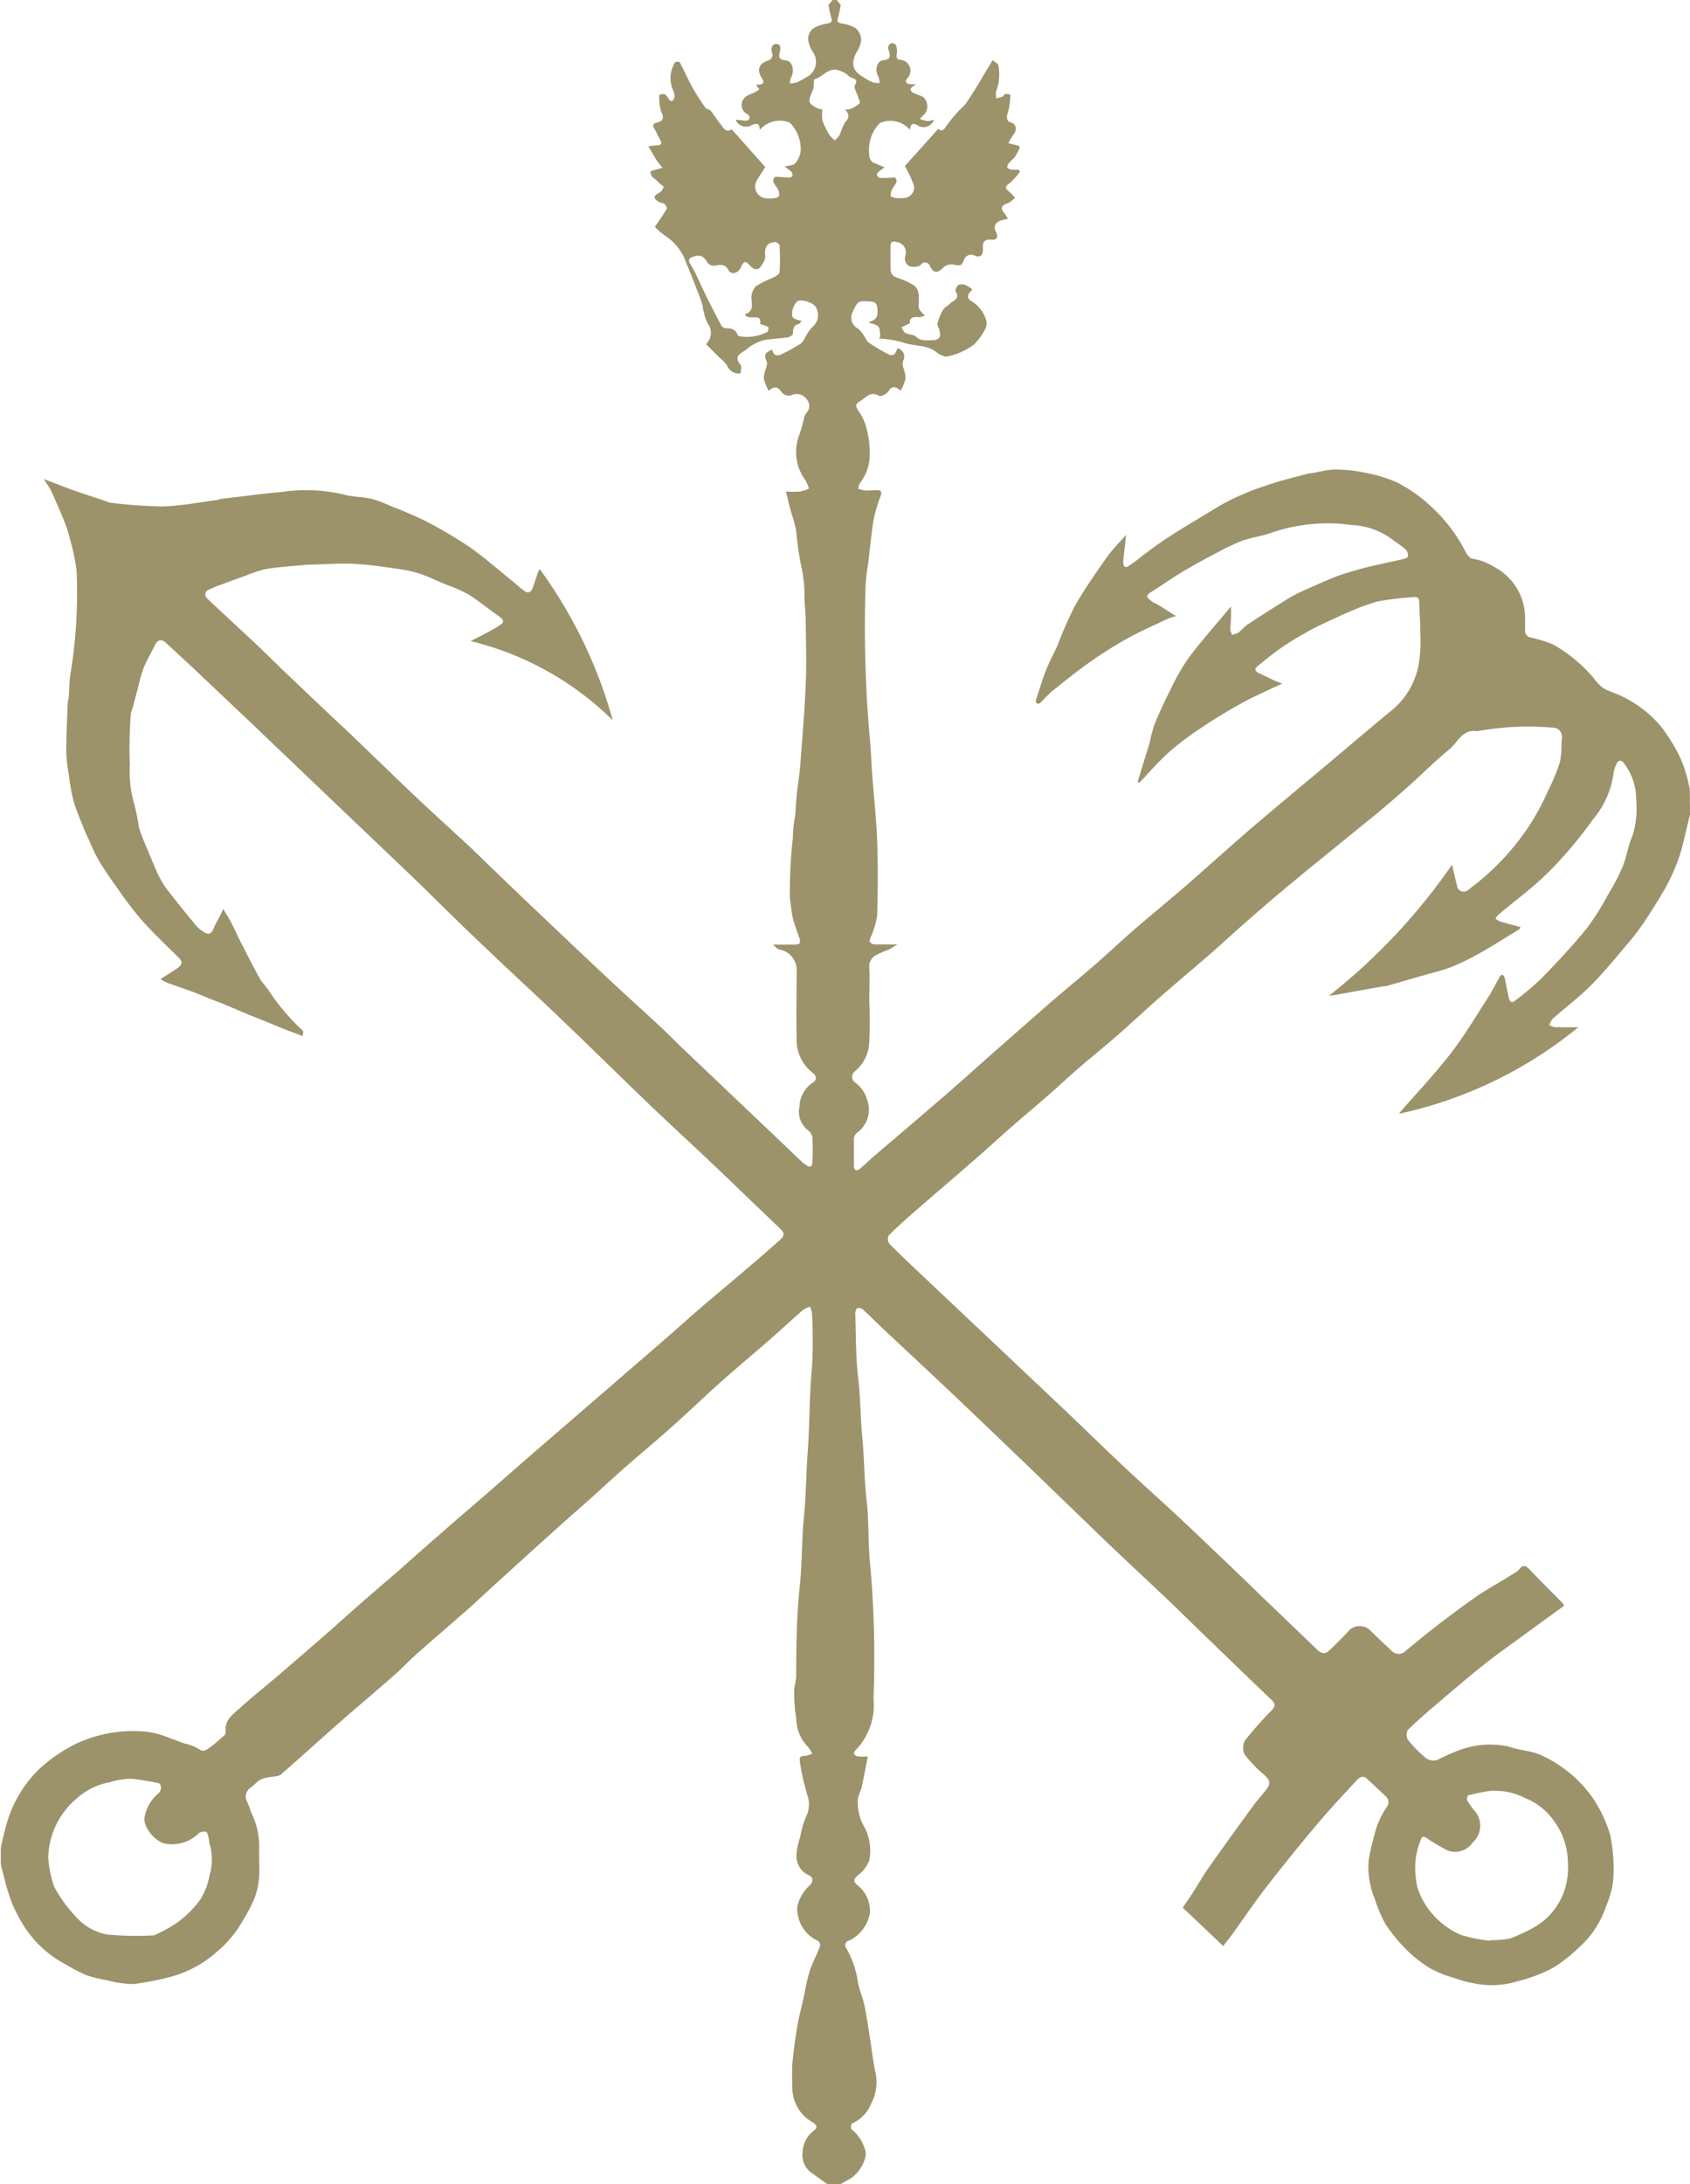 <svg xmlns="http://www.w3.org/2000/svg" width="24" height="31" viewBox="0 0 24 31"><defs><style>.a{fill:#9c936b;}</style></defs><path class="a" d="M-206.25-188.8c-.019.08-.038.16-.057.24-.025.1-.047.2-.076.3a2.569,2.569,0,0,1-.1.265,2.368,2.368,0,0,1-.13.262c-.084.143-.171.285-.263.423a3.288,3.288,0,0,1-.222.3c-.179.211-.354.427-.547.624-.164.167-.352.309-.529.463a.194.194,0,0,0-.04.041.666.666,0,0,0-.035.072.284.284,0,0,0,.082.03c.1,0,.209,0,.331,0a6.016,6.016,0,0,1-2.546,1.228c.013-.018.02-.029.028-.037.237-.272.486-.535.707-.82.191-.247.352-.518.522-.782.065-.1.117-.208.177-.312.006-.011.031-.024.037-.021a.076.076,0,0,1,.03.043c.021.1.037.194.06.289s.076.045.108.019a3.87,3.87,0,0,0,.372-.319c.214-.222.426-.447.621-.686a3.772,3.772,0,0,0,.306-.484,3.173,3.173,0,0,0,.209-.4c.057-.14.077-.3.138-.435a1.3,1.3,0,0,0,.053-.506.859.859,0,0,0-.171-.521c-.037-.055-.086-.051-.11.01a.413.413,0,0,0-.04.124,1.277,1.277,0,0,1-.292.659,5.922,5.922,0,0,1-.624.741c-.222.223-.479.41-.72.613a.3.3,0,0,0-.041.055.277.277,0,0,0,.064.041c.094.028.19.052.29.079,0,.006-.011.03-.026.039-.17.1-.34.212-.514.31a3.621,3.621,0,0,1-.423.211c-.138.055-.285.088-.428.13l-.2.057-.317.092a.258.258,0,0,1-.028,0l-.419.075-.264.048-.1.014a8.575,8.575,0,0,0,1.748-1.861c.027.117.048.211.071.3a.094.094,0,0,0,.159.056,3.58,3.58,0,0,0,.884-.936,3.692,3.692,0,0,0,.253-.477,3,3,0,0,0,.162-.388,1.182,1.182,0,0,0,.025-.254.356.356,0,0,1,0-.047c.027-.117-.022-.2-.136-.2a4.032,4.032,0,0,0-1.063.052c-.207-.035-.272.157-.393.256-.191.157-.368.332-.553.5-.142.127-.286.252-.432.374-.174.145-.351.286-.526.429-.22.179-.443.357-.661.539q-.365.3-.724.617c-.178.155-.351.317-.53.472-.2.173-.4.34-.6.514-.233.2-.461.416-.695.621-.182.159-.371.31-.554.468-.125.108-.246.222-.37.331-.2.178-.411.351-.614.53s-.374.338-.564.5c-.248.217-.5.43-.749.647-.133.116-.266.233-.391.358a.126.126,0,0,0,.011.12c.187.187.381.367.573.549l.715.675.3.282q.476.451.952.9c.264.252.525.507.791.757.235.221.475.435.711.654q.227.21.45.424.4.378.79.758l.79.758c.071.069.119.069.19,0,.094-.094.191-.186.279-.284a.22.22,0,0,1,.274,0c.1.1.2.195.306.292a.139.139,0,0,0,.214.008c.158-.129.316-.26.478-.384.179-.136.359-.271.546-.4.163-.11.335-.2.5-.307a.3.3,0,0,0,.085-.063c.07-.091.114-.03.164.021.154.158.31.315.465.473.005.006,0,.018.006.025-.185.134-.368.266-.551.4s-.394.282-.583.432c-.219.173-.43.355-.643.536-.15.127-.3.256-.44.393a.144.144,0,0,0,0,.139,1.78,1.78,0,0,0,.262.264.19.19,0,0,0,.157.023,2.562,2.562,0,0,1,.33-.146,1.254,1.254,0,0,1,.68-.045c.115.041.239.054.357.085a.794.794,0,0,1,.162.064,1.827,1.827,0,0,1,.676.577,1.919,1.919,0,0,1,.25.53,2.389,2.389,0,0,1,.046.582,1.136,1.136,0,0,1-.1.414,1.364,1.364,0,0,1-.3.514,2.8,2.8,0,0,1-.383.328,1.516,1.516,0,0,1-.233.123,2.476,2.476,0,0,1-.363.12,1.249,1.249,0,0,1-.493.042,1.832,1.832,0,0,1-.407-.1,1.46,1.46,0,0,1-.318-.128,1.713,1.713,0,0,1-.329-.253,2.386,2.386,0,0,1-.316-.384,2.157,2.157,0,0,1-.148-.351,1.181,1.181,0,0,1-.086-.551,3.444,3.444,0,0,1,.082-.36,1.192,1.192,0,0,1,.179-.4.113.113,0,0,0-.026-.152c-.088-.082-.175-.164-.263-.246-.054-.05-.106-.013-.139.022-.194.21-.39.419-.574.637q-.377.449-.736.912c-.154.2-.294.409-.441.613-.051.071-.106.139-.148.194l-.575-.545c.055-.081.108-.157.158-.234.064-.1.12-.2.187-.3q.333-.47.674-.936c.051-.07.112-.132.164-.2.071-.094.058-.139-.027-.216a1.826,1.826,0,0,1-.274-.284.218.218,0,0,1,0-.2,5.215,5.215,0,0,1,.383-.432c.051-.054.053-.092,0-.143q-.43-.411-.857-.825c-.2-.19-.391-.382-.589-.571-.273-.259-.549-.515-.822-.774-.128-.121-.254-.245-.381-.367q-.462-.447-.925-.893-.535-.514-1.074-1.024c-.294-.278-.591-.553-.886-.83-.09-.085-.177-.174-.269-.258a.1.1,0,0,0-.082-.023c-.019.01-.031.053-.03.08.01.308.006.618.042.923.034.284.031.57.059.852s.025.571.058.852c.038.32.019.642.055.958a14.994,14.994,0,0,1,.045,1.88.917.917,0,0,1-.254.729c-.014.012-.028.045-.021.056a.086.086,0,0,0,.058.034,1.189,1.189,0,0,0,.136,0c-.029.147-.055.289-.086.431-.013.057-.044.111-.054.169a.679.679,0,0,0,.093.405.723.723,0,0,1,.069.465.456.456,0,0,1-.158.212c-.063.056-.079.089-.013.144a.462.462,0,0,1,.178.4.54.54,0,0,1-.289.386.067.067,0,0,0-.046.109,1.353,1.353,0,0,1,.166.487c.02.109.067.213.091.322.032.149.053.3.077.451.028.176.047.354.086.527a.666.666,0,0,1-.068.424.524.524,0,0,1-.272.279.09.09,0,0,0-.006.08.567.567,0,0,1,.182.259.214.214,0,0,1,.013.145.531.531,0,0,1-.2.291l-.149.083h-.19l-.242-.172a.313.313,0,0,1-.108-.281.4.4,0,0,1,.153-.3c.049-.039.067-.07-.006-.121a.561.561,0,0,1-.293-.482c0-.116-.007-.232,0-.347.016-.178.04-.355.07-.531.026-.153.066-.3.1-.455a3.29,3.29,0,0,1,.076-.333c.04-.119.1-.231.146-.348a.088.088,0,0,0-.023-.08.493.493,0,0,1-.291-.373.294.294,0,0,1,0-.143.579.579,0,0,1,.17-.275c.051-.047.046-.115,0-.135a.3.3,0,0,1-.189-.3,1,1,0,0,1,.054-.254,1.3,1.3,0,0,1,.082-.283.4.4,0,0,0,.021-.3,3.4,3.4,0,0,1-.108-.471c-.008-.076,0-.094.074-.093a.327.327,0,0,0,.1-.032.463.463,0,0,0-.057-.092.593.593,0,0,1-.169-.385c0-.047-.013-.093-.017-.14a2.6,2.6,0,0,1-.013-.264c0-.075.028-.149.029-.224,0-.426.006-.85.051-1.275.034-.32.026-.644.058-.967s.032-.632.055-.948c.029-.4.022-.8.061-1.2a7.026,7.026,0,0,0,0-.748.37.37,0,0,0-.027-.1.379.379,0,0,0-.1.045c-.173.151-.342.308-.516.459-.212.185-.428.364-.638.551s-.434.4-.654.6-.44.38-.659.571c-.169.148-.336.3-.5.45-.207.184-.416.367-.622.553q-.387.348-.772.7c-.138.125-.273.253-.413.377-.229.2-.461.4-.689.6-.116.1-.222.217-.339.32-.255.224-.515.442-.77.665-.282.247-.558.5-.842.746-.041.035-.116.028-.175.042a.4.4,0,0,0-.12.034c-.049.03-.087.077-.134.111a.151.151,0,0,0-.05.207c.023.05.037.1.059.155a1.089,1.089,0,0,1,.11.5c-.005.132.007.264,0,.4a1.106,1.106,0,0,1-.063.3,2.224,2.224,0,0,1-.163.316,1.608,1.608,0,0,1-.383.46,1.6,1.6,0,0,1-.658.351,4.005,4.005,0,0,1-.515.1,1.456,1.456,0,0,1-.377-.053,1.807,1.807,0,0,1-.31-.078,2.753,2.753,0,0,1-.282-.149,1.553,1.553,0,0,1-.576-.522,2.212,2.212,0,0,1-.185-.35,2.677,2.677,0,0,1-.1-.321c-.022-.076-.039-.154-.058-.23v-.23c.019-.083.036-.167.058-.249a2.3,2.3,0,0,1,.073-.237,1.721,1.721,0,0,1,.439-.654,2.221,2.221,0,0,1,.52-.347,1.918,1.918,0,0,1,1.007-.158,1.438,1.438,0,0,1,.335.1c.061.019.12.044.18.065a.687.687,0,0,1,.194.073c.072.057.117.016.165-.019.071-.052.137-.11.2-.167a.066.066,0,0,0,.024-.048c-.024-.169.1-.252.2-.342.184-.166.378-.32.567-.482q.333-.285.663-.573c.161-.141.32-.285.481-.426s.346-.3.517-.446c.2-.177.4-.357.606-.534.224-.2.45-.388.673-.583.2-.174.4-.35.6-.524.222-.193.445-.384.667-.576l.521-.45q.337-.291.674-.583c.2-.172.392-.346.59-.517s.379-.319.568-.48.366-.312.545-.473c.073-.065.063-.1-.011-.17-.3-.286-.6-.576-.9-.862-.273-.259-.549-.514-.823-.772q-.142-.134-.282-.27c-.338-.327-.673-.656-1.013-.981-.31-.3-.624-.588-.936-.882q-.282-.266-.561-.535c-.225-.218-.447-.44-.672-.657-.343-.329-.688-.656-1.032-.984q-.54-.515-1.08-1.031-.494-.47-.99-.938c-.138-.13-.278-.258-.417-.387-.068-.063-.12-.052-.161.03-.052.106-.113.209-.159.318a1.807,1.807,0,0,0-.069.239c-.031.116-.061.232-.093.348a.343.343,0,0,0-.021.071,6.068,6.068,0,0,0-.014.715,1.665,1.665,0,0,0,.062.561,3.135,3.135,0,0,1,.068.337c.041.134.1.262.154.392.042.1.081.2.13.3a1.215,1.215,0,0,0,.126.2c.133.172.27.341.409.508a.457.457,0,0,0,.095.077c.074.052.118.031.151-.058a1.54,1.54,0,0,1,.084-.164c.014-.027.027-.055.047-.1.038.065.079.127.113.192.055.105.1.213.157.319.081.158.16.316.247.47.043.075.108.137.153.211a3.037,3.037,0,0,0,.457.532c.011.011.011.033,0,.078-.089-.033-.178-.065-.266-.1-.165-.067-.33-.136-.494-.2l-.359-.152c-.065-.027-.131-.051-.2-.077-.083-.034-.165-.071-.249-.1-.12-.045-.241-.085-.362-.129a.686.686,0,0,1-.089-.049c.091-.058.169-.105.244-.158s.071-.094.008-.155c-.178-.174-.359-.346-.525-.532a5.57,5.57,0,0,1-.347-.458c-.088-.122-.174-.245-.251-.374-.056-.094-.1-.2-.145-.3-.022-.047-.045-.094-.064-.142-.053-.136-.114-.27-.154-.41a2.793,2.793,0,0,1-.066-.368,2.252,2.252,0,0,1-.037-.327c0-.223.011-.447.02-.67,0-.04.013-.08.016-.121.008-.1.006-.2.021-.3a7.121,7.121,0,0,0,.09-1.476,2.807,2.807,0,0,0-.1-.472,1.523,1.523,0,0,0-.069-.219q-.091-.225-.192-.447a1.631,1.631,0,0,0-.107-.17c.123.047.225.087.327.125s.177.064.266.094.2.064.3.1a.248.248,0,0,0,.052.018,6.886,6.886,0,0,0,.749.053c.263-.008.526-.06.788-.094.006,0,.01-.009.016-.01l.528-.064c.121-.014.242-.028.363-.038a2.324,2.324,0,0,1,.86.034c.132.038.275.035.41.064a1.863,1.863,0,0,1,.263.1c.062.024.124.047.185.073.116.051.236.1.347.158a6.54,6.54,0,0,1,.584.346c.2.139.383.3.573.453.073.059.142.124.218.179.055.041.1.008.116-.047.028-.075.051-.151.078-.226a.226.226,0,0,1,.022-.038,6.622,6.622,0,0,1,1.037,2.146,4.318,4.318,0,0,0-2.019-1.125c.086-.044.16-.08.233-.119a2.092,2.092,0,0,0,.2-.118c.043-.03.037-.062-.011-.1-.152-.106-.295-.225-.45-.324a2.121,2.121,0,0,0-.308-.136l-.142-.06a2.576,2.576,0,0,0-.244-.1,1.914,1.914,0,0,0-.3-.066c-.209-.03-.419-.063-.63-.073s-.4.006-.605.011l-.047,0c-.2.019-.4.031-.595.061a1.771,1.771,0,0,0-.306.1c-.121.042-.241.087-.361.132a1.114,1.114,0,0,0-.161.068c-.062.035-.045.09-.006.127.234.222.473.439.708.661.14.132.275.269.414.4q.352.336.707.67c.1.092.194.182.291.275.282.27.561.543.845.811.233.22.471.435.706.653.1.091.193.184.289.277.279.268.557.538.837.8q.452.431.908.858c.235.22.475.435.711.654.109.1.213.209.322.313l.979.93.724.689a.624.624,0,0,0,.06.044c.053.039.084.019.086-.04a3.213,3.213,0,0,0,0-.355.173.173,0,0,0-.073-.108.334.334,0,0,1-.11-.329.416.416,0,0,1,.195-.342c.055-.036.045-.1-.008-.136a.591.591,0,0,1-.228-.5c-.007-.308,0-.615,0-.923a.3.3,0,0,0-.208-.319.376.376,0,0,1-.061-.017.467.467,0,0,1-.065-.061c.111,0,.211,0,.31,0,.026,0,.067-.011.072-.026a.159.159,0,0,0-.016-.085c-.029-.09-.065-.178-.087-.27s-.023-.181-.041-.27a6.9,6.9,0,0,1,.042-.858,1.928,1.928,0,0,1,.034-.328c.009-.091.011-.183.02-.274s.025-.193.036-.29c.008-.066.016-.131.02-.2.026-.359.058-.719.073-1.078.012-.3.005-.6,0-.9,0-.114-.015-.228-.018-.342a1.826,1.826,0,0,0-.05-.469,4.65,4.65,0,0,1-.067-.483c-.018-.105-.056-.207-.084-.31-.02-.075-.037-.15-.061-.247a1.949,1.949,0,0,0,.2,0,.6.6,0,0,0,.126-.042.786.786,0,0,0-.047-.115.672.672,0,0,1-.088-.653,1.876,1.876,0,0,0,.066-.24.191.191,0,0,1,.032-.065.142.142,0,0,0,.01-.188.174.174,0,0,0-.207-.071.124.124,0,0,1-.156-.04c-.057-.082-.108-.083-.181-.016a.758.758,0,0,1-.071-.175.474.474,0,0,1,.033-.147c.007-.03.021-.067.01-.091-.042-.094-.031-.127.077-.172.021.1.082.094.153.056a2.3,2.3,0,0,0,.251-.14c.039-.027.058-.084.086-.126a.529.529,0,0,1,.078-.107.222.222,0,0,0,.048-.292c-.033-.055-.208-.117-.262-.074a.259.259,0,0,0-.071.16c-.009.073.022.091.133.114-.012.017-.021.041-.034.044-.081.017-.087.073-.088.142,0,.017-.045.045-.072.049-.117.017-.236.02-.352.043a.721.721,0,0,0-.181.085.637.637,0,0,0-.058.047c-.076.053-.186.09-.079.216.02.024,0,.08,0,.12a.178.178,0,0,1-.192-.109.446.446,0,0,0-.1-.106l-.2-.2a.219.219,0,0,0,.019-.3.894.894,0,0,1-.067-.247c-.02-.07-.046-.138-.073-.206-.051-.13-.1-.261-.156-.389a.746.746,0,0,0-.3-.394.839.839,0,0,1-.149-.129c.065-.095.121-.173.169-.255.008-.013-.017-.056-.036-.072s-.054-.011-.076-.025c-.059-.038-.1-.078,0-.128a.143.143,0,0,0,.067-.086c0-.015-.052-.039-.072-.065-.041-.053-.129-.078-.11-.161l.166-.045c-.035-.044-.073-.086-.1-.133s-.058-.1-.1-.175l.112-.009c.077-.005.087-.027.049-.093-.03-.051-.051-.107-.082-.156s.008-.068.045-.077c.09-.021.1-.068.058-.154a.716.716,0,0,1-.028-.237.14.14,0,0,1,.069-.012c.018,0,.035.024.047.041.024.033.049.087.089.035a.144.144,0,0,0-.008-.127.434.434,0,0,1,.027-.4.071.071,0,0,1,.068,0c.063.118.117.242.181.359a3.129,3.129,0,0,0,.182.284c.016.022.059.024.077.046.05.061.09.13.14.19s.071.124.157.071l.477.536c-.054.086-.1.15-.135.22a.169.169,0,0,0,.139.223.562.562,0,0,0,.114,0c.028,0,.072-.016.077-.033a.14.14,0,0,0-.019-.1c-.033-.059-.1-.109-.036-.171.076,0,.143.01.209.01a.052.052,0,0,0,.039-.032.08.08,0,0,0-.023-.056.845.845,0,0,0-.091-.067c.053-.015.12-.014.15-.047a.32.32,0,0,0,.079-.176.539.539,0,0,0-.145-.391.044.044,0,0,0-.014-.012.378.378,0,0,0-.423.105c0-.092-.037-.1-.109-.07a.161.161,0,0,1-.233-.074c.049,0,.1.013.154.013a.06.06,0,0,0,.045-.036.066.066,0,0,0-.026-.053.147.147,0,0,1,0-.269c.028-.018.062-.026.092-.042s.048-.029.072-.044l-.049-.068c.011,0,.031,0,.051,0,.057-.007.071-.034.038-.084-.085-.129-.047-.221.1-.263a.1.1,0,0,0,.047-.066c0-.025-.016-.055-.015-.082a.1.1,0,0,1,.028-.072.086.086,0,0,1,.079,0,.087.087,0,0,1,.018.075c-.019.077-.042.139.081.149.09.008.124.141.075.235a.382.382,0,0,0-.022.09.337.337,0,0,0,.1-.013,1.708,1.708,0,0,0,.17-.094.241.241,0,0,0,.067-.325.447.447,0,0,1-.077-.2.2.2,0,0,1,.076-.149.527.527,0,0,1,.2-.068c.051-.011.073-.023.054-.081a1.682,1.682,0,0,1-.039-.183l.068-.083h.038l.067.083a1.7,1.7,0,0,1-.039.183c-.019.057,0,.07.054.081a.5.5,0,0,1,.2.068.231.231,0,0,1,.076.159.377.377,0,0,1-.062.174c-.09.164-.064.271.093.36a1.2,1.2,0,0,0,.13.073.363.363,0,0,0,.1.011.286.286,0,0,0-.02-.1c-.051-.08-.02-.215.07-.224.109-.011.107-.054.08-.137s.03-.126.088-.093c.023.013.031.071.03.109s-.033.108.048.115a.155.155,0,0,1,.1.261c-.043.053-.017.081.043.085a.745.745,0,0,0,.085,0l0,0a.306.306,0,0,0-.045.027c-.015.013-.038.029-.039.045a.067.067,0,0,0,.034.048c.046.023.1.039.144.061a.178.178,0,0,1,.022.243.648.648,0,0,0-.068.07.546.546,0,0,0,.111.03.311.311,0,0,0,.091-.022.157.157,0,0,1-.222.089c-.079-.049-.112-.03-.122.057a.362.362,0,0,0-.416-.1.054.054,0,0,0-.022.016.534.534,0,0,0-.142.382c.005.058-.006.137.071.171l.149.063a1.052,1.052,0,0,0-.086.065c-.012.011-.025.036-.02.048a.065.065,0,0,0,.044.038c.066,0,.132,0,.207-.009.063.06-.006.108-.035.165a.179.179,0,0,0-.021.1c0,.014.051.025.08.029a.53.53,0,0,0,.095,0,.154.154,0,0,0,.156-.171,1.684,1.684,0,0,0-.131-.283l.473-.527c.05.036.076.02.11-.032a2.215,2.215,0,0,1,.192-.236,1.125,1.125,0,0,0,.085-.083c.064-.093.124-.189.183-.285s.1-.173.156-.26l.047-.08c.029.025.082.051.082.076a.671.671,0,0,1-.028.355c-.016.029,0,.074-.006.112a.588.588,0,0,0,.088-.024c.018-.008.031-.035.048-.039a.155.155,0,0,1,.069.011,1,1,0,0,1-.034.245c-.024.067-.023.133.035.146.081.019.1.105.043.174a.862.862,0,0,0-.073.123l.132.032c.006,0,.01.007.033.023a.994.994,0,0,1-.066.131c-.024.035-.062.06-.089.093-.014.018-.031.047-.025.064s.038.028.06.031a.675.675,0,0,0,.1,0l.021.028a.978.978,0,0,1-.135.154c-.087.066-.091.073,0,.148a.611.611,0,0,1,.063.072.408.408,0,0,1-.1.075c-.1.032-.111.074-.043.151a.412.412,0,0,1,.04.073c-.164.021-.216.084-.167.184.036.074.015.117-.066.11-.1-.008-.126.033-.119.127s-.046.133-.114.1a.109.109,0,0,0-.159.07c-.032.085-.072.07-.137.057a.182.182,0,0,0-.144.033c-.1.1-.153.094-.209-.035a.085.085,0,0,0-.076-.027c-.028.006-.049.045-.076.051a.234.234,0,0,1-.131,0,.123.123,0,0,1-.056-.148.148.148,0,0,0-.116-.193c-.049-.014-.092-.017-.094.05,0,.109,0,.218,0,.327,0,.086.045.111.114.135a1,1,0,0,1,.229.109.188.188,0,0,1,.055.12c.009.059,0,.122,0,.182a.15.15,0,0,0,.038.066.546.546,0,0,0,.051.052.215.215,0,0,1-.076.024c-.084-.007-.148,0-.136.086l-.121.058c.019.028.031.067.057.08.047.025.115.019.151.053.077.073.165.048.25.049a.11.11,0,0,0,.087-.044.206.206,0,0,0-.009-.108c-.006-.03-.031-.062-.024-.086a.779.779,0,0,1,.079-.192c.024-.039.074-.06.106-.094s.143-.066.072-.168c-.01-.015.016-.074.04-.091a.135.135,0,0,1,.1,0,.487.487,0,0,1,.1.064c-.1.091-.068.14,0,.174a.473.473,0,0,1,.186.236.174.174,0,0,1,0,.143.823.823,0,0,1-.171.233.98.98,0,0,1-.249.131.875.875,0,0,1-.144.037.391.391,0,0,1-.117-.051c-.145-.128-.337-.092-.5-.154a1.632,1.632,0,0,0-.335-.054l.021-.025c-.008-.049,0-.112-.029-.144s-.093-.04-.142-.059c.112-.038.138-.071.131-.175s-.025-.12-.142-.124-.139-.013-.215.162a.176.176,0,0,0,.082.226.365.365,0,0,1,.083.1c.025.035.04.081.072.1a2.252,2.252,0,0,0,.229.139c.108.06.133.051.175-.061a.122.122,0,0,1,.079.182.182.182,0,0,0,.006.1.507.507,0,0,1,.031.147.757.757,0,0,1-.071.174c-.068-.061-.12-.077-.175.01-.023.036-.105.077-.13.062-.125-.073-.186.027-.271.076s-.055.086-.019.142a.8.8,0,0,1,.092.18,1.339,1.339,0,0,1,.062.492.65.65,0,0,1-.132.342.342.342,0,0,0-.031.087.542.542,0,0,0,.106.026c.056,0,.113-.007.17-.005s.063.031.044.084a1.991,1.991,0,0,0-.1.336c-.034.21-.053.423-.079.635a2.7,2.7,0,0,0-.036.318,18.215,18.215,0,0,0,.054,2.071c.022.191.026.385.04.577.024.324.061.648.072.973.013.348.01.7,0,1.046a1.251,1.251,0,0,1-.092.305c-.007.023-.022.056-.012.069a.1.1,0,0,0,.07.032c.1,0,.2,0,.323,0-.054.032-.09.057-.13.076a1.534,1.534,0,0,0-.181.08.181.181,0,0,0-.09.175c.009.157,0,.315,0,.472a5.652,5.652,0,0,1,0,.566.56.56,0,0,1-.211.438.1.1,0,0,0,0,.147.439.439,0,0,1,.174.234.406.406,0,0,1-.136.485.118.118,0,0,0-.045.077c0,.131,0,.262,0,.393,0,.058.032.085.084.043s.128-.117.194-.174c.287-.246.577-.491.863-.738.236-.2.47-.409.7-.615l.606-.533c.141-.123.281-.247.423-.369.192-.164.388-.324.578-.49s.359-.327.542-.486c.235-.2.476-.4.71-.6.3-.262.6-.532.9-.793.342-.293.689-.58,1.034-.869s.682-.578,1.028-.862a1.089,1.089,0,0,0,.36-.645,1.956,1.956,0,0,0,.022-.408c0-.156-.013-.311-.017-.467,0-.058-.032-.072-.079-.067a4.7,4.7,0,0,0-.509.062,2.93,2.93,0,0,0-.411.151c-.056.022-.111.048-.166.074-.109.05-.221.1-.327.154-.145.079-.29.161-.428.253s-.252.188-.374.286c-.045.036-.045.071.019.1s.149.072.224.107c.034.016.071.028.106.042l-.1.045c-.161.077-.325.148-.481.235-.19.105-.376.218-.556.339a4.249,4.249,0,0,0-.466.349c-.152.136-.286.293-.428.44l-.021-.016c.028-.091.055-.182.083-.273s.06-.187.087-.282a2.292,2.292,0,0,1,.065-.25c.067-.164.14-.325.221-.483a3.194,3.194,0,0,1,.269-.472c.189-.251.4-.486.6-.728a2.769,2.769,0,0,1-.011.319.259.259,0,0,0,.027.085.327.327,0,0,0,.09-.033c.047-.035.083-.084.131-.116.179-.118.361-.233.543-.346a1.854,1.854,0,0,1,.208-.114q.235-.108.474-.207c.079-.033.161-.057.243-.081s.181-.054.273-.075c.15-.035.3-.065.451-.1.03-.007.08-.02.083-.038a.125.125,0,0,0-.03-.1c-.062-.056-.135-.1-.2-.15a1.053,1.053,0,0,0-.576-.2,2.442,2.442,0,0,0-1.1.1,1.941,1.941,0,0,1-.211.061,2.229,2.229,0,0,0-.245.066,3.424,3.424,0,0,0-.33.156c-.17.09-.34.181-.505.279-.141.084-.275.18-.414.267-.118.074-.121.088-.006.17.014.01.034.012.05.022l.275.173a1.057,1.057,0,0,0-.113.035c-.192.092-.388.176-.574.279a5.965,5.965,0,0,0-.54.34c-.179.126-.35.265-.52.4-.068.055-.125.123-.189.183a.048.048,0,0,1-.044,0,.041.041,0,0,1-.013-.037c.047-.146.091-.293.147-.435.046-.118.108-.23.16-.346a6.074,6.074,0,0,1,.246-.56c.136-.239.295-.465.453-.69.079-.112.178-.209.277-.323-.015.141-.03.262-.041.384,0,.049.017.094.07.063a2.151,2.151,0,0,0,.2-.148c.112-.083.223-.168.339-.244.17-.111.344-.215.517-.32.112-.068.224-.138.34-.2s.224-.106.338-.154c.072-.03.148-.054.222-.079s.15-.051.226-.072c.126-.035.253-.068.38-.1.03-.008.062-.006.092-.012a1.668,1.668,0,0,1,.246-.044,2.069,2.069,0,0,1,.464.044,2.034,2.034,0,0,1,.454.138,2.085,2.085,0,0,1,.472.331,2.24,2.24,0,0,1,.5.651c.021.039.059.092.093.1a.807.807,0,0,1,.315.118.816.816,0,0,1,.439.705c0,.073,0,.148,0,.22a.106.106,0,0,0,.06.072,2,2,0,0,1,.342.105,2.144,2.144,0,0,1,.566.468.679.679,0,0,0,.144.15c.087.052.19.076.28.124a1.662,1.662,0,0,1,.551.436,2.716,2.716,0,0,1,.231.367,1.647,1.647,0,0,1,.107.271c.025.075.039.153.058.23Zm-23.315,14.81a1.627,1.627,0,0,0,.084.409,1.951,1.951,0,0,0,.3.416.784.784,0,0,0,.456.263,4.522,4.522,0,0,0,.665.011c.005,0,.011-.006.016-.009a1.938,1.938,0,0,0,.3-.164,1.534,1.534,0,0,0,.334-.328.945.945,0,0,0,.135-.349.777.777,0,0,0,.006-.432c-.013-.035-.01-.074-.02-.11s-.017-.073-.034-.077a.127.127,0,0,0-.1.016.534.534,0,0,1-.456.155c-.159-.009-.354-.251-.316-.391a.579.579,0,0,1,.194-.326c.053-.041.047-.138-.005-.148-.121-.024-.244-.044-.366-.059a1.063,1.063,0,0,0-.32.049.949.949,0,0,0-.477.238A1.125,1.125,0,0,0-229.565-173.995Zm20.483,1.181,0-.014a1.269,1.269,0,0,0,.28-.025,2.373,2.373,0,0,0,.333-.154.955.955,0,0,0,.42-.483,1.039,1.039,0,0,0,.065-.444,1.012,1.012,0,0,0-.2-.589.911.911,0,0,0-.411-.323.946.946,0,0,0-.495-.1,2.663,2.663,0,0,0-.308.063c-.011,0-.025.056-.016.073a1.268,1.268,0,0,0,.1.141.319.319,0,0,1-.02.453.3.3,0,0,1-.417.084,2.331,2.331,0,0,1-.236-.143c-.049-.033-.073-.025-.089.03a1.187,1.187,0,0,0-.068.248,1.249,1.249,0,0,0,.024.424,1.031,1.031,0,0,0,.209.37,1.123,1.123,0,0,0,.406.3A2.083,2.083,0,0,0-209.081-172.814ZM-219.673-195.9c.127-.038.1-.13.094-.225a.238.238,0,0,1,.064-.172,1.226,1.226,0,0,1,.226-.114c.041-.022.106-.052.109-.083a2.739,2.739,0,0,0,0-.384c0-.017-.043-.048-.064-.046-.1.008-.142.055-.142.16a.2.2,0,0,1,0,.076.346.346,0,0,1-.084.136c-.037.028-.085.011-.127-.036-.068-.077-.092-.067-.131.022s-.14.11-.177.04c-.048-.09-.111-.079-.191-.064a.121.121,0,0,1-.105-.038c-.047-.089-.1-.125-.2-.09-.069.024-.083.048-.042.113a1.719,1.719,0,0,1,.091.169c.047.1.089.193.136.288.068.136.137.272.209.406a.085.085,0,0,0,.061.041c.076,0,.137.01.169.089a.051.051,0,0,0,.036.026.628.628,0,0,0,.391-.065.081.081,0,0,0,.01-.068.6.6,0,0,0-.115-.04C-219.428-195.939-219.621-195.792-219.673-195.9Zm1.425-2.909a.176.176,0,0,0,.063,0,.5.5,0,0,0,.142-.083c.013-.013-.015-.071-.026-.107s-.059-.119-.041-.151c.048-.083,0-.088-.054-.11-.03-.012-.053-.043-.082-.061a.436.436,0,0,0-.1-.043c-.143-.042-.221.1-.337.129-.008,0-.009.038-.011.058a.289.289,0,0,1-.005.074c-.08.2-.082.2.05.276a.233.233,0,0,0,.078.02.553.553,0,0,0,0,.155,1.078,1.078,0,0,0,.1.207.4.4,0,0,0,.078.077.455.455,0,0,0,.071-.084.813.813,0,0,1,.078-.18C-218.181-198.694-218.195-198.741-218.247-198.805Z" transform="translate(230.25 200.36)"/></svg>
